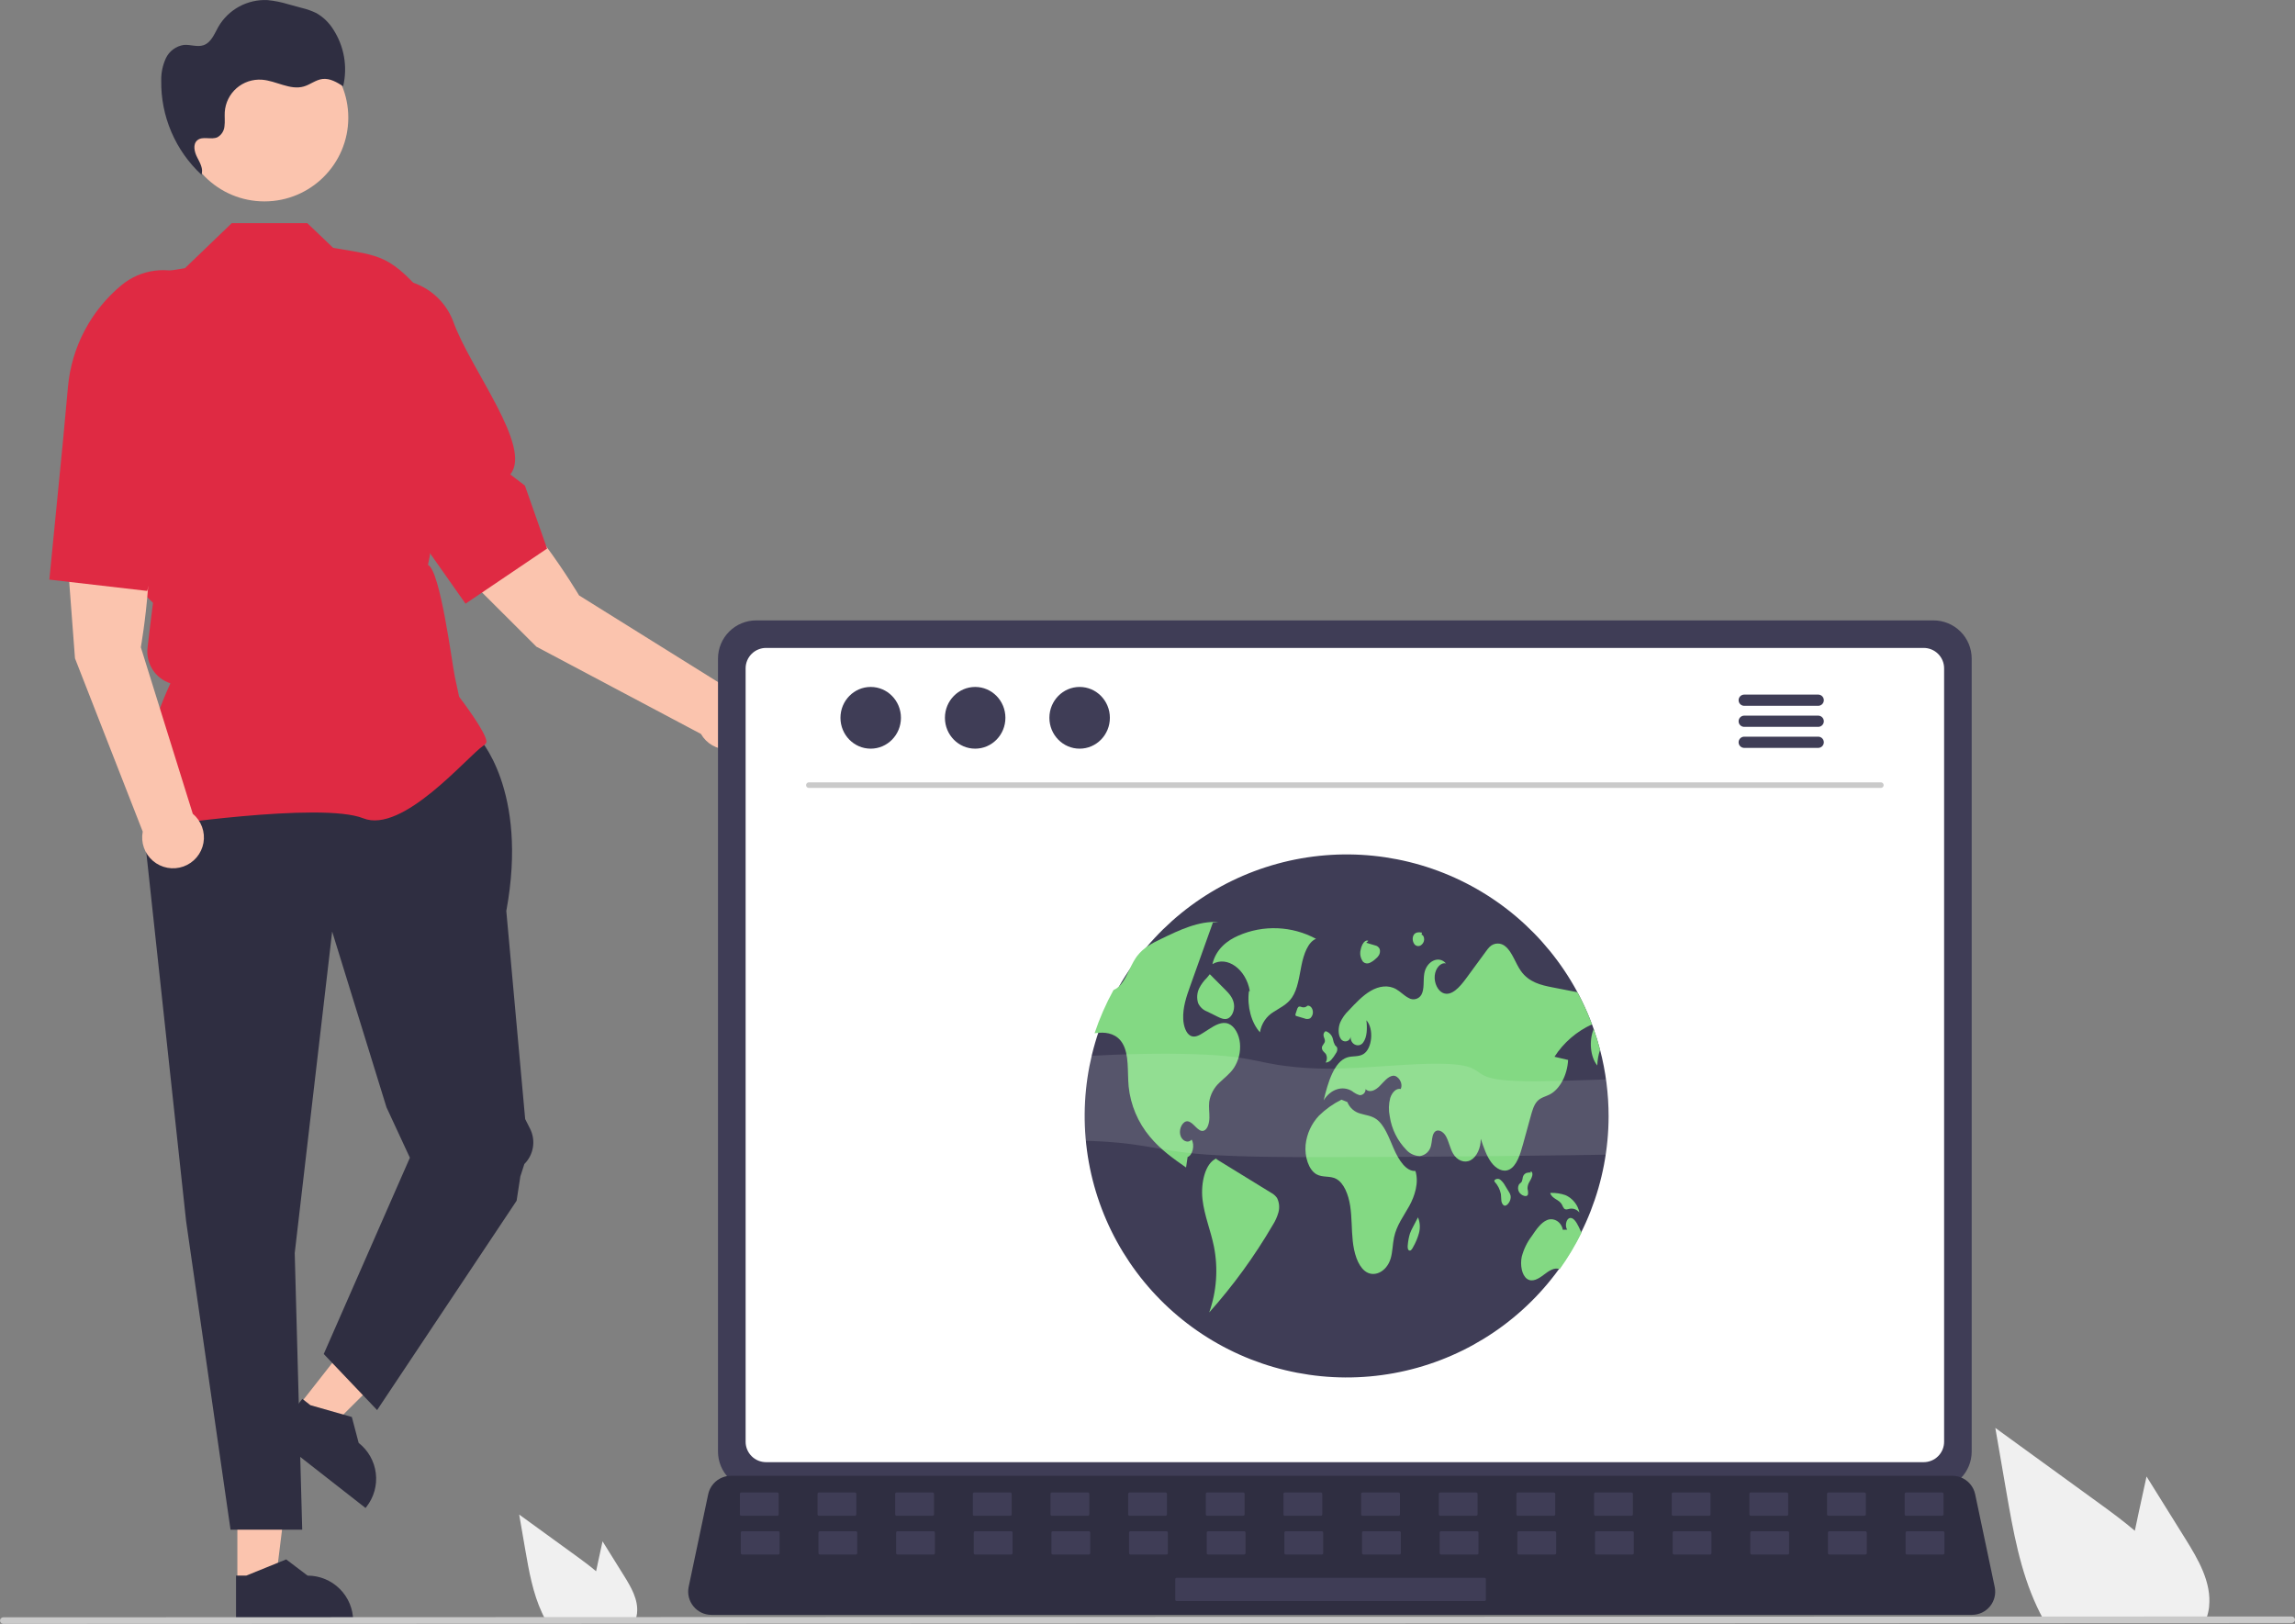 <svg width="424" height="300" viewBox="0 0 424 300" fill="none" xmlns="http://www.w3.org/2000/svg">
<rect x="0" y="0" width="424" height="300" fill="#808080" stroke="none"/>
<g clip-path="url(#clip0_202_392)">
<path d="M43.854 292.435L50.891 292.435L54.239 265.337L43.852 265.338L43.854 292.435Z" fill="#FBC4AE"/>
<path d="M43.606 299.764L65.248 299.763V299.49C65.247 297.26 64.36 295.121 62.78 293.545C61.2 291.968 59.058 291.082 56.824 291.082H56.824L52.871 288.088L45.495 291.082L43.606 291.082L43.606 299.764Z" fill="#2F2E41"/>
<path d="M55.219 259.651L60.759 263.982L80.134 244.712L71.957 238.318L55.219 259.651Z" fill="#FBC4AE"/>
<path d="M50.496 265.267L67.533 278.589L67.702 278.374C69.079 276.618 69.702 274.389 69.432 272.175C69.163 269.961 68.024 267.945 66.265 266.569L66.265 266.569L65.002 261.779L57.346 259.596L55.859 258.433L50.496 265.267Z" fill="#2F2E41"/>
<path d="M88.351 136.185C88.351 136.185 97.691 145.854 93.54 168.3L97.025 206.734L97.925 208.513C98.46 209.573 98.648 210.775 98.459 211.947C98.271 213.12 97.717 214.203 96.876 215.043L96.135 217.337L95.443 221.826L69.671 260.503L59.812 250.143L75.725 213.883L71.4 204.56L61.368 172.099L54.45 231.495L55.833 282.604H42.591L34.386 225.625L25.737 145.508L30.236 136.185H88.351Z" fill="#2F2E41"/>
<path d="M27.894 152.799L27.8 152.666C22.759 145.622 30.34 128.695 31.483 126.241C30.126 125.801 28.963 124.905 28.193 123.705C27.422 122.506 27.093 121.077 27.259 119.661L27.752 115.479L28.266 111.377L24.585 107.702L24.575 107.611L22.457 89.11L19.377 76.821C18.217 72.176 18.316 67.306 19.664 62.711C21.012 58.117 23.56 53.963 27.048 50.676L34.167 49.548L42.818 41.227H56.769L61.553 45.789C70.483 47.352 72.017 46.842 79.688 56.031L76.202 84.599L75.333 88.529L75.335 93.859L77.546 96.312C78.342 97.195 78.921 98.252 79.236 99.398C79.551 100.544 79.593 101.748 79.359 102.913L79.069 104.364C81.349 105.339 83.524 122.673 84.044 125.094L84.82 128.711C85.485 129.586 89.869 135.421 89.869 137.017C89.869 137.256 89.692 137.488 89.312 137.745C86.324 139.764 74.412 154.092 67.102 151.172C59.316 148.064 28.367 152.726 28.055 152.774L27.894 152.799Z" fill="#DF2A43"/>
<path d="M26.02 119.579C26.02 119.579 29.602 99.366 25.993 91.765L11.674 92.786L13.853 121.621L26.37 153.637C26.18 154.624 26.253 155.643 26.584 156.592C26.916 157.541 27.492 158.385 28.256 159.039C29.02 159.694 29.943 160.135 30.933 160.317C31.923 160.5 32.943 160.418 33.891 160.08C34.839 159.742 35.68 159.159 36.329 158.392C36.978 157.624 37.413 156.699 37.588 155.709C37.763 154.72 37.673 153.702 37.326 152.758C36.98 151.815 36.389 150.98 35.615 150.338L26.02 119.579Z" fill="#FBC4AE"/>
<path d="M11.675 81.045L12.561 71.411C12.894 67.786 13.943 64.261 15.646 61.042C17.348 57.822 19.672 54.97 22.483 52.65C24.23 51.219 26.342 50.304 28.582 50.009C30.822 49.714 33.1 50.05 35.159 50.98C37.941 52.258 40.133 54.544 41.291 57.374C42.45 60.204 42.489 63.368 41.4 66.226C38.09 74.89 39.285 84.053 32.833 85.17L33.534 88.499L27.189 109.169L9.118 107.079L11.675 81.045Z" fill="#DF2A43"/>
<path d="M106.984 109.999C106.984 109.999 96.496 92.343 88.793 88.93L78.606 99.025L99.095 119.467L129.499 135.591C129.999 136.463 130.721 137.188 131.592 137.691C132.463 138.195 133.451 138.46 134.458 138.458C135.464 138.457 136.452 138.19 137.322 137.685C138.192 137.179 138.912 136.453 139.409 135.579C139.907 134.706 140.164 133.717 140.155 132.712C140.146 131.707 139.87 130.723 139.357 129.859C138.843 128.995 138.11 128.282 137.231 127.792C136.352 127.303 135.359 127.054 134.353 127.071L106.984 109.999Z" fill="#FBC4AE"/>
<path d="M70.935 90.124L65.314 82.244C63.198 79.278 61.691 75.924 60.878 72.375C60.066 68.826 59.964 65.151 60.58 61.562C60.969 59.34 61.973 57.272 63.478 55.59C64.984 53.908 66.93 52.679 69.098 52.044C72.043 51.202 75.198 51.508 77.925 52.899C80.652 54.291 82.748 56.664 83.79 59.539C86.941 68.262 98.435 82.598 94.272 87.646L96.979 89.714L101.07 101.346L86.005 111.526L70.935 90.124Z" fill="#DF2A43"/>
<path d="M48.852 37.207C57.41 37.207 64.347 30.282 64.347 21.74C64.347 13.198 57.41 6.273 48.852 6.273C40.295 6.273 33.358 13.198 33.358 21.74C33.358 30.282 40.295 37.207 48.852 37.207Z" fill="#FBC4AE"/>
<path d="M37.606 32.642C37.472 32.523 37.344 32.397 37.213 32.275C37.208 32.288 37.207 32.301 37.202 32.313L37.606 32.642Z" fill="#2F2E41"/>
<path d="M61.55 5.407C60.78 4.17 59.713 3.143 58.447 2.42C57.581 2.001 56.672 1.68 55.735 1.461L53.283 0.793C52.026 0.405 50.734 0.145 49.425 0.018C47.607 -0.072 45.8 0.339 44.2 1.206C42.6 2.072 41.27 3.36 40.354 4.93C39.614 6.242 39.019 7.876 37.589 8.356C36.437 8.743 35.179 8.197 33.967 8.303C33.257 8.406 32.583 8.682 32.006 9.107C31.428 9.531 30.964 10.092 30.655 10.738C30.052 12.039 29.754 13.461 29.787 14.894C29.739 18.149 30.375 21.377 31.654 24.37C32.933 27.364 34.827 30.057 37.213 32.275C37.613 31.223 36.954 30.087 36.433 29.08C35.906 28.062 35.581 26.642 36.463 25.908C37.445 25.092 39.018 25.884 40.179 25.351C40.551 25.138 40.864 24.837 41.09 24.474C41.316 24.11 41.449 23.697 41.476 23.27C41.589 22.424 41.471 21.565 41.524 20.713C41.577 19.869 41.797 19.044 42.171 18.285C42.545 17.526 43.066 16.849 43.703 16.292C44.341 15.736 45.083 15.31 45.886 15.041C46.689 14.773 47.538 14.665 48.383 14.725C51.026 14.914 53.591 16.717 56.134 15.975C57.328 15.627 58.347 14.74 59.581 14.591C60.949 14.426 62.235 15.197 63.397 15.936C63.819 14.148 63.872 12.292 63.555 10.482C63.237 8.672 62.555 6.946 61.55 5.407Z" fill="#2F2E41"/>
<path d="M115.264 291.074L111.322 284.749L110.534 288.364C110.396 288.997 110.258 289.64 110.13 290.278C109.01 289.323 107.819 288.44 106.653 287.593C103.073 284.999 99.495 282.403 95.919 279.803L97.039 286.286C97.729 290.278 98.45 294.352 100.158 298.002C100.348 298.415 100.552 298.823 100.772 299.222H117.412C117.546 298.852 117.639 298.468 117.688 298.078C117.693 298.053 117.694 298.027 117.693 298.002C117.954 295.526 116.584 293.193 115.264 291.074Z" fill="#F0F0F0"/>
<path d="M403.724 284.243L396.573 272.771L395.144 279.327C394.894 280.475 394.643 281.642 394.411 282.799C392.38 281.067 390.219 279.465 388.104 277.928C381.611 273.225 375.121 268.514 368.634 263.798L370.665 275.558C371.917 282.799 373.225 290.188 376.323 296.809C376.667 297.559 377.038 298.3 377.437 299.022H407.62C407.863 298.351 408.031 297.655 408.121 296.948C408.129 296.902 408.132 296.855 408.13 296.809C408.603 292.318 406.117 288.086 403.724 284.243Z" fill="#F0F0F0"/>
<path d="M423.391 299.843L0.609 300C0.448 299.999 0.293 299.935 0.18 299.821C0.066 299.707 0.002 299.553 0.002 299.392C0.002 299.231 0.066 299.077 0.18 298.963C0.293 298.849 0.448 298.785 0.609 298.784L423.391 298.627C423.553 298.628 423.707 298.692 423.821 298.806C423.935 298.92 423.999 299.074 423.999 299.235C423.999 299.396 423.935 299.55 423.821 299.664C423.707 299.778 423.553 299.843 423.391 299.843Z" fill="#CACACA"/>
<path d="M132.65 121.647V268.168C132.652 270.036 133.396 271.826 134.718 273.146C136.041 274.467 137.834 275.209 139.705 275.211H357.214C359.085 275.209 360.878 274.467 362.201 273.146C363.524 271.826 364.267 270.036 364.269 268.168V121.647C364.264 119.781 363.52 117.994 362.197 116.675C360.875 115.357 359.083 114.615 357.214 114.613H139.705C137.836 114.615 136.044 115.357 134.722 116.675C133.4 117.994 132.655 119.781 132.65 121.647Z" fill="#3F3D56"/>
<path d="M137.753 123.47V266.361C137.755 267.359 138.153 268.315 138.86 269.02C139.566 269.726 140.524 270.123 141.524 270.125H355.404C356.404 270.123 357.362 269.726 358.068 269.02C358.775 268.315 359.173 267.359 359.174 266.361V123.47C359.174 122.471 358.777 121.513 358.071 120.806C357.364 120.099 356.405 119.701 355.404 119.699H141.524C140.523 119.701 139.564 120.099 138.857 120.806C138.151 121.513 137.754 122.471 137.753 123.47Z" fill="white"/>
<path d="M128.102 296.744C128.5 297.243 129.007 297.645 129.583 297.92C130.16 298.196 130.791 298.337 131.43 298.334H364.332C364.969 298.333 365.598 298.19 366.172 297.917C366.747 297.643 367.254 297.244 367.655 296.751C368.056 296.257 368.342 295.68 368.492 295.062C368.642 294.444 368.652 293.8 368.521 293.178L364.906 276.035C364.756 275.336 364.433 274.686 363.967 274.143C363.501 273.6 362.906 273.182 362.237 272.928C361.753 272.738 361.237 272.641 360.717 272.641H135.031C134.511 272.641 133.995 272.738 133.51 272.928C132.841 273.182 132.247 273.6 131.781 274.143C131.314 274.686 130.992 275.336 130.842 276.035L127.227 293.178C127.098 293.8 127.11 294.443 127.261 295.06C127.413 295.677 127.7 296.252 128.102 296.744Z" fill="#2F2E41"/>
<path d="M352.138 280.025H358.812C358.95 280.025 359.062 279.913 359.062 279.776V275.978C359.062 275.84 358.95 275.728 358.812 275.728H352.138C352.001 275.728 351.889 275.84 351.889 275.978V279.776C351.889 279.913 352.001 280.025 352.138 280.025Z" fill="#3F3D56"/>
<path d="M337.792 280.025H344.466C344.604 280.025 344.716 279.913 344.716 279.776V275.978C344.716 275.84 344.604 275.728 344.466 275.728H337.792C337.654 275.728 337.543 275.84 337.543 275.978V279.776C337.543 279.913 337.654 280.025 337.792 280.025Z" fill="#3F3D56"/>
<path d="M323.446 280.025H330.119C330.257 280.025 330.369 279.913 330.369 279.776V275.978C330.369 275.84 330.257 275.728 330.119 275.728H323.446C323.308 275.728 323.196 275.84 323.196 275.978V279.776C323.196 279.913 323.308 280.025 323.446 280.025Z" fill="#3F3D56"/>
<path d="M309.099 280.025H315.773C315.911 280.025 316.022 279.913 316.022 279.776V275.978C316.022 275.84 315.911 275.728 315.773 275.728H309.099C308.961 275.728 308.849 275.84 308.849 275.978V279.776C308.849 279.913 308.961 280.025 309.099 280.025Z" fill="#3F3D56"/>
<path d="M294.752 280.025H301.426C301.564 280.025 301.676 279.913 301.676 279.776V275.978C301.676 275.84 301.564 275.728 301.426 275.728H294.752C294.614 275.728 294.503 275.84 294.503 275.978V279.776C294.503 279.913 294.614 280.025 294.752 280.025Z" fill="#3F3D56"/>
<path d="M280.406 280.025H287.08C287.218 280.025 287.33 279.913 287.33 279.776V275.978C287.33 275.84 287.218 275.728 287.08 275.728H280.406C280.268 275.728 280.156 275.84 280.156 275.978V279.776C280.156 279.913 280.268 280.025 280.406 280.025Z" fill="#3F3D56"/>
<path d="M266.059 280.025H272.733C272.871 280.025 272.983 279.913 272.983 279.776V275.978C272.983 275.84 272.871 275.728 272.733 275.728H266.059C265.921 275.728 265.81 275.84 265.81 275.978V279.776C265.81 279.913 265.921 280.025 266.059 280.025Z" fill="#3F3D56"/>
<path d="M251.713 280.025H258.387C258.524 280.025 258.636 279.913 258.636 279.776V275.978C258.636 275.84 258.524 275.728 258.387 275.728H251.713C251.575 275.728 251.463 275.84 251.463 275.978V279.776C251.463 279.913 251.575 280.025 251.713 280.025Z" fill="#3F3D56"/>
<path d="M237.366 280.025H244.04C244.178 280.025 244.29 279.913 244.29 279.776V275.978C244.29 275.84 244.178 275.728 244.04 275.728H237.366C237.229 275.728 237.117 275.84 237.117 275.978V279.776C237.117 279.913 237.229 280.025 237.366 280.025Z" fill="#3F3D56"/>
<path d="M223.02 280.025H229.694C229.832 280.025 229.943 279.913 229.943 279.776V275.978C229.943 275.84 229.832 275.728 229.694 275.728H223.02C222.882 275.728 222.77 275.84 222.77 275.978V279.776C222.77 279.913 222.882 280.025 223.02 280.025Z" fill="#3F3D56"/>
<path d="M208.673 280.025H215.347C215.485 280.025 215.597 279.913 215.597 279.776V275.978C215.597 275.84 215.485 275.728 215.347 275.728H208.673C208.535 275.728 208.423 275.84 208.423 275.978V279.776C208.423 279.913 208.535 280.025 208.673 280.025Z" fill="#3F3D56"/>
<path d="M194.327 280.025H201.001C201.139 280.025 201.25 279.913 201.25 279.776V275.978C201.25 275.84 201.139 275.728 201.001 275.728H194.327C194.189 275.728 194.077 275.84 194.077 275.978V279.776C194.077 279.913 194.189 280.025 194.327 280.025Z" fill="#3F3D56"/>
<path d="M179.98 280.025H186.654C186.792 280.025 186.904 279.913 186.904 279.776V275.978C186.904 275.84 186.792 275.728 186.654 275.728H179.98C179.842 275.728 179.731 275.84 179.731 275.978V279.776C179.731 279.913 179.842 280.025 179.98 280.025Z" fill="#3F3D56"/>
<path d="M165.634 280.025H172.307C172.445 280.025 172.557 279.913 172.557 279.776V275.978C172.557 275.84 172.445 275.728 172.307 275.728H165.634C165.496 275.728 165.384 275.84 165.384 275.978V279.776C165.384 279.913 165.496 280.025 165.634 280.025Z" fill="#3F3D56"/>
<path d="M151.287 280.025H157.961C158.099 280.025 158.21 279.913 158.21 279.776V275.978C158.21 275.84 158.099 275.728 157.961 275.728H151.287C151.149 275.728 151.037 275.84 151.037 275.978V279.776C151.037 279.913 151.149 280.025 151.287 280.025Z" fill="#3F3D56"/>
<path d="M136.941 280.025H143.615C143.752 280.025 143.864 279.913 143.864 279.776V275.978C143.864 275.84 143.752 275.728 143.615 275.728H136.941C136.803 275.728 136.691 275.84 136.691 275.978V279.776C136.691 279.913 136.803 280.025 136.941 280.025Z" fill="#3F3D56"/>
<path d="M352.308 287.186H358.982C359.12 287.186 359.232 287.074 359.232 286.937V283.139C359.232 283.001 359.12 282.89 358.982 282.89H352.308C352.17 282.89 352.059 283.001 352.059 283.139V286.937C352.059 287.074 352.17 287.186 352.308 287.186Z" fill="#3F3D56"/>
<path d="M337.962 287.186H344.636C344.773 287.186 344.885 287.074 344.885 286.937V283.139C344.885 283.001 344.773 282.89 344.636 282.89H337.962C337.824 282.89 337.712 283.001 337.712 283.139V286.937C337.712 287.074 337.824 287.186 337.962 287.186Z" fill="#3F3D56"/>
<path d="M323.615 287.186H330.289C330.427 287.186 330.539 287.074 330.539 286.937V283.139C330.539 283.001 330.427 282.89 330.289 282.89H323.615C323.477 282.89 323.365 283.001 323.365 283.139V286.937C323.365 287.074 323.477 287.186 323.615 287.186Z" fill="#3F3D56"/>
<path d="M309.268 287.186H315.942C316.08 287.186 316.192 287.074 316.192 286.937V283.139C316.192 283.001 316.08 282.89 315.942 282.89H309.268C309.13 282.89 309.019 283.001 309.019 283.139V286.937C309.019 287.074 309.13 287.186 309.268 287.186Z" fill="#3F3D56"/>
<path d="M294.922 287.186H301.596C301.734 287.186 301.846 287.074 301.846 286.937V283.139C301.846 283.001 301.734 282.89 301.596 282.89H294.922C294.784 282.89 294.672 283.001 294.672 283.139V286.937C294.672 287.074 294.784 287.186 294.922 287.186Z" fill="#3F3D56"/>
<path d="M280.575 287.186H287.249C287.387 287.186 287.499 287.074 287.499 286.937V283.139C287.499 283.001 287.387 282.89 287.249 282.89H280.575C280.438 282.89 280.326 283.001 280.326 283.139V286.937C280.326 287.074 280.438 287.186 280.575 287.186Z" fill="#3F3D56"/>
<path d="M266.229 287.186H272.903C273.041 287.186 273.152 287.074 273.152 286.937V283.139C273.152 283.001 273.041 282.89 272.903 282.89H266.229C266.091 282.89 265.979 283.001 265.979 283.139V286.937C265.979 287.074 266.091 287.186 266.229 287.186Z" fill="#3F3D56"/>
<path d="M251.882 287.186H258.556C258.694 287.186 258.806 287.074 258.806 286.937V283.139C258.806 283.001 258.694 282.89 258.556 282.89H251.882C251.744 282.89 251.632 283.001 251.632 283.139V286.937C251.632 287.074 251.744 287.186 251.882 287.186Z" fill="#3F3D56"/>
<path d="M237.536 287.186H244.21C244.348 287.186 244.459 287.074 244.459 286.937V283.139C244.459 283.001 244.348 282.89 244.21 282.89H237.536C237.398 282.89 237.286 283.001 237.286 283.139V286.937C237.286 287.074 237.398 287.186 237.536 287.186Z" fill="#3F3D56"/>
<path d="M223.189 287.186H229.863C230.001 287.186 230.113 287.074 230.113 286.937V283.139C230.113 283.001 230.001 282.89 229.863 282.89H223.189C223.051 282.89 222.94 283.001 222.94 283.139V286.937C222.94 287.074 223.051 287.186 223.189 287.186Z" fill="#3F3D56"/>
<path d="M208.842 287.186H215.516C215.654 287.186 215.766 287.074 215.766 286.937V283.139C215.766 283.001 215.654 282.89 215.516 282.89H208.842C208.705 282.89 208.593 283.001 208.593 283.139V286.937C208.593 287.074 208.705 287.186 208.842 287.186Z" fill="#3F3D56"/>
<path d="M194.496 287.186H201.17C201.308 287.186 201.42 287.074 201.42 286.937V283.139C201.42 283.001 201.308 282.89 201.17 282.89H194.496C194.358 282.89 194.247 283.001 194.247 283.139V286.937C194.247 287.074 194.358 287.186 194.496 287.186Z" fill="#3F3D56"/>
<path d="M180.15 287.186H186.824C186.961 287.186 187.073 287.074 187.073 286.937V283.139C187.073 283.001 186.961 282.89 186.824 282.89H180.15C180.012 282.89 179.9 283.001 179.9 283.139V286.937C179.9 287.074 180.012 287.186 180.15 287.186Z" fill="#3F3D56"/>
<path d="M165.803 287.186H172.477C172.615 287.186 172.727 287.074 172.727 286.937V283.139C172.727 283.001 172.615 282.89 172.477 282.89H165.803C165.665 282.89 165.553 283.001 165.553 283.139V286.937C165.553 287.074 165.665 287.186 165.803 287.186Z" fill="#3F3D56"/>
<path d="M151.457 287.186H158.131C158.269 287.186 158.38 287.074 158.38 286.937V283.139C158.38 283.001 158.269 282.89 158.131 282.89H151.457C151.319 282.89 151.207 283.001 151.207 283.139V286.937C151.207 287.074 151.319 287.186 151.457 287.186Z" fill="#3F3D56"/>
<path d="M137.11 287.186H143.784C143.922 287.186 144.034 287.074 144.034 286.937V283.139C144.034 283.001 143.922 282.89 143.784 282.89H137.11C136.972 282.89 136.86 283.001 136.86 283.139V286.937C136.86 287.074 136.972 287.186 137.11 287.186Z" fill="#3F3D56"/>
<path d="M217.379 295.779H274.266C274.404 295.779 274.516 295.667 274.516 295.53V291.732C274.516 291.594 274.404 291.482 274.266 291.482H217.379C217.241 291.482 217.129 291.594 217.129 291.732V295.53C217.129 295.667 217.241 295.779 217.379 295.779Z" fill="#3F3D56"/>
<path d="M297.188 206.257C297.164 218.319 292.621 229.936 284.452 238.824C276.283 247.712 265.078 253.229 253.042 254.288C241.005 255.348 229.006 251.875 219.405 244.551C209.804 237.227 203.294 226.583 201.156 214.711C199.017 202.839 201.405 190.598 207.85 180.394C214.294 170.191 224.329 162.763 235.982 159.571C247.635 156.379 260.062 157.653 270.821 163.144C281.58 168.635 289.892 177.945 294.123 189.244C294.229 189.527 294.332 189.811 294.432 190.098V190.1C294.879 191.359 295.272 192.642 295.612 193.948C296.662 197.967 297.191 202.103 297.188 206.257Z" fill="#3F3D56"/>
<path d="M243.133 173.44C240.943 172.258 238.512 171.591 236.025 171.489C233.538 171.388 231.06 171.854 228.781 172.854C226.775 173.726 224.662 175.29 223.992 178.114C226.7 176.519 230.204 179.039 230.901 183.081L230.738 183.126C230.37 185.926 231.192 188.975 232.782 190.711C232.9 189.928 233.192 189.181 233.636 188.524C234.079 187.867 234.664 187.317 235.347 186.914C236.516 186.147 237.808 185.59 238.7 184.272C239.757 182.709 240.026 180.426 240.446 178.343C240.866 176.26 241.663 174.021 243.133 173.44Z" fill="#83D983"/>
<path d="M227.978 197.269C227.228 198.393 226.227 199.099 225.328 199.977C224.291 200.919 223.61 202.189 223.401 203.573C223.287 204.552 223.463 205.546 223.439 206.535C223.414 207.524 223.084 208.637 222.41 208.883C221.346 209.267 220.534 207.294 219.44 207.156C218.572 207.048 217.789 208.413 218.041 209.597C218.293 210.78 219.476 211.304 220.155 210.531C220.77 211.561 220.336 213.428 219.413 213.744C219.316 214.393 219.219 215.039 219.124 215.687C216.79 214.058 214.433 212.401 212.449 210.015C210.242 207.384 208.873 204.155 208.518 200.741C208.261 197.999 208.643 194.862 207.381 192.751C206.372 191.062 204.639 190.689 203.08 190.795C202.796 190.814 202.509 190.846 202.225 190.881C203.144 188.124 204.312 185.456 205.714 182.91C206.031 182.774 206.326 182.591 206.588 182.367C208.039 181.137 208.683 178.649 209.861 176.927C209.937 176.816 210.015 176.708 210.096 176.603C211.301 175.033 212.914 174.225 214.473 173.474C217.925 171.801 221.476 170.107 225.12 170.339L224.083 170.439C222.873 173.822 221.662 177.206 220.45 180.589C220.266 181.107 220.08 181.627 219.893 182.148C219.205 184.072 218.496 186.12 218.601 188.274C218.664 189.549 219.108 190.911 219.952 191.349C220.74 191.754 221.601 191.257 222.361 190.765C222.683 190.56 223.003 190.354 223.325 190.146C224.481 189.403 225.761 188.641 226.982 189.138C228.1 189.592 228.925 191.108 229.082 192.743C229.226 194.332 228.838 195.924 227.978 197.269Z" fill="#83D983"/>
<path d="M234.853 220.367C231.477 218.292 228.101 216.217 224.725 214.142L224.782 213.995C222.684 214.793 221.812 218.517 222.159 221.563C222.506 224.609 223.682 227.331 224.276 230.299C225.077 234.36 224.775 238.561 223.4 242.467C227.839 237.495 231.768 232.091 235.127 226.336C235.596 225.611 235.954 224.82 236.188 223.988C236.435 223.103 236.347 222.157 235.94 221.332C235.663 220.925 235.29 220.593 234.853 220.367Z" fill="#83D983"/>
<path d="M221.529 182.618C221.133 183.468 221.072 184.435 221.358 185.328C221.691 186.047 222.295 186.606 223.039 186.882L224.904 187.805C225.525 188.112 226.194 188.422 226.826 188.17C227.589 187.865 228.118 186.671 227.982 185.562C227.836 184.383 227.091 183.571 226.402 182.88C225.438 181.913 224.474 180.946 223.51 179.979L222.967 180.644C222.379 181.216 221.893 181.884 221.529 182.618Z" fill="#83D983"/>
<path d="M287.189 195.229C288.028 195.426 288.867 195.623 289.706 195.82C289.56 198.65 288.155 201.268 286.271 202.216C285.486 202.611 284.612 202.757 283.962 203.495C283.375 204.165 283.077 205.208 282.804 206.205C282.324 207.945 281.845 209.685 281.366 211.425C280.852 213.301 280.191 215.384 278.854 216.06C277.706 216.641 276.394 215.93 275.511 214.738C274.629 213.547 274.09 211.944 273.568 210.382C273.6 212.085 272.807 213.755 271.684 214.347C270.558 214.938 269.188 214.403 268.435 213.082C267.894 212.133 267.669 210.882 267.139 209.92C266.608 208.958 265.496 208.407 264.916 209.31C264.535 209.91 264.583 210.828 264.394 211.59C264.298 212.096 264.048 212.56 263.676 212.917C263.304 213.274 262.831 213.506 262.32 213.582C261.851 213.571 261.389 213.465 260.963 213.271C260.536 213.076 260.153 212.797 259.838 212.45C258.181 210.757 257.101 208.584 256.755 206.243C256.52 205.12 256.55 203.958 256.842 202.849C257.175 201.798 257.979 200.987 258.777 201.187C259.302 200.079 258.266 198.609 257.332 198.739C256.395 198.869 255.661 199.871 254.893 200.641C254.127 201.411 253.055 201.971 252.283 201.206C252.292 201.351 252.271 201.497 252.221 201.634C252.171 201.771 252.093 201.896 251.992 202.001C251.891 202.107 251.769 202.19 251.634 202.246C251.5 202.302 251.355 202.33 251.209 202.327C250.696 202.18 250.219 201.928 249.809 201.587C248.042 200.487 245.798 201.217 244.542 203.297C245.327 199.963 246.477 196.137 248.889 195.353C249.874 195.031 250.949 195.296 251.88 194.74C253.528 193.753 253.861 190.027 252.438 188.49C252.619 189.943 252.584 191.64 251.815 192.635C251.046 193.629 249.433 192.98 249.53 191.511C249.508 191.717 249.422 191.912 249.282 192.066C249.143 192.221 248.958 192.327 248.754 192.37C248.551 192.414 248.338 192.391 248.148 192.307C247.958 192.222 247.799 192.08 247.695 191.9C247.183 191.121 247.227 189.849 247.589 188.919C247.963 188.077 248.5 187.317 249.168 186.682C250.453 185.306 251.758 183.915 253.247 183.05C254.738 182.185 256.46 181.894 257.954 182.753C258.742 183.207 259.435 183.963 260.239 184.363C260.431 184.483 260.646 184.562 260.87 184.597C261.094 184.632 261.323 184.622 261.543 184.567C261.762 184.512 261.969 184.413 262.15 184.277C262.331 184.141 262.483 183.97 262.597 183.774C263.195 182.726 262.913 181.169 263.135 179.859C263.533 177.543 265.853 176.459 267.139 177.989C266.178 177.743 265.184 178.878 265.065 180.253C264.943 181.629 265.639 183.018 266.57 183.434C268.135 184.126 269.667 182.385 270.85 180.775C272.084 179.089 273.32 177.403 274.558 175.719C274.756 175.432 274.978 175.163 275.222 174.914C275.609 174.537 276.126 174.321 276.667 174.31C277.209 174.298 277.734 174.493 278.137 174.854C279.387 175.873 279.975 177.962 281.001 179.399C282.49 181.488 284.717 181.996 286.791 182.402C288.336 182.701 289.883 183.003 291.43 183.307C292.462 185.222 293.362 187.206 294.124 189.243C291.286 190.535 288.879 192.612 287.189 195.229Z" fill="#83D983"/>
<path d="M295.613 193.948C295.296 194.881 295.122 195.857 295.098 196.842C293.772 195.226 293.561 192.197 294.432 190.1C294.879 191.359 295.272 192.642 295.613 193.948Z" fill="#83D983"/>
<path d="M292.185 227.741C291.026 230.092 289.677 232.345 288.152 234.478C287.178 234.062 286.13 234.805 285.218 235.502C284.265 236.231 283.12 236.942 282.143 236.277C281.144 235.596 280.822 233.691 281.139 232.181C281.503 230.787 282.139 229.48 283.012 228.333C283.824 227.122 284.693 225.866 285.822 225.396C286.953 224.926 288.407 225.59 288.737 227.195L289.538 227.168C289.089 226.552 289.324 225.277 289.928 225.052C290.624 224.79 291.227 225.744 291.639 226.587C291.823 226.968 292.01 227.352 292.185 227.741Z" fill="#83D983"/>
<path d="M261.499 216.327C259.777 216.436 258.412 214.319 257.506 212.237C256.599 210.155 255.772 207.774 254.218 206.714C253.33 206.109 252.318 206.025 251.355 205.732C250.809 205.594 250.303 205.329 249.88 204.957C249.457 204.585 249.129 204.118 248.923 203.595L247.831 203.154C246.303 203.917 244.903 204.913 243.683 206.107C242.289 207.585 241.42 209.481 241.211 211.501C241.003 213.683 241.773 216.117 243.213 216.937C244.351 217.585 245.676 217.177 246.828 217.77C248.268 218.511 249.123 220.664 249.447 222.79C249.77 224.915 249.688 227.125 249.92 229.274C250.151 231.424 250.789 233.661 252.11 234.763C253.762 236.141 256.187 234.996 256.929 232.486C257.292 231.255 257.28 229.866 257.552 228.588C258.031 226.338 259.323 224.669 260.348 222.823C261.374 220.977 262.181 218.47 261.499 216.327Z" fill="#83D983"/>
<path d="M244.48 194.215C244.641 194.363 244.791 194.522 244.929 194.691C245.072 194.937 245.145 195.217 245.14 195.501C245.135 195.785 245.053 196.062 244.901 196.303C245.109 196.291 245.312 196.237 245.497 196.143C245.682 196.049 245.846 195.917 245.978 195.757C246.292 195.4 246.568 195.011 246.803 194.597C246.913 194.455 246.991 194.291 247.033 194.117C247.075 193.942 247.08 193.761 247.046 193.585C246.965 193.353 246.772 193.254 246.637 193.08C246.45 192.739 246.323 192.369 246.26 191.985C246.185 191.626 246.011 191.295 245.758 191.028C245.505 190.762 245.183 190.571 244.827 190.478L244.913 190.495C244.766 190.582 244.65 190.712 244.582 190.868C244.513 191.024 244.495 191.198 244.53 191.365C244.582 191.702 244.799 191.982 244.778 192.326C244.747 192.821 244.251 193.053 244.221 193.547C244.216 193.795 244.309 194.035 244.48 194.215Z" fill="#83D983"/>
<path d="M241.53 185.812L241.537 185.81C241.59 185.762 241.639 185.71 241.684 185.654L241.53 185.812Z" fill="#83D983"/>
<path d="M242.046 188.133C242.253 187.952 242.406 187.717 242.489 187.455C242.571 187.193 242.58 186.913 242.514 186.647C242.389 186.084 241.946 185.706 241.538 185.81C241.419 185.93 241.272 186.018 241.11 186.066C240.948 186.113 240.777 186.119 240.612 186.082C240.36 186.017 240.083 185.85 239.864 186.04C239.738 186.182 239.651 186.353 239.609 186.537C239.527 186.785 239.446 187.034 239.365 187.282C239.327 187.371 239.317 187.47 239.337 187.565C239.352 187.603 239.377 187.636 239.409 187.662C239.442 187.687 239.48 187.704 239.52 187.71C240.007 187.854 240.493 187.997 240.979 188.14C241.147 188.217 241.329 188.256 241.514 188.255C241.698 188.254 241.88 188.212 242.046 188.133Z" fill="#83D983"/>
<path d="M278.763 220.18C278.538 219.813 278.313 219.445 278.089 219.078C277.868 218.652 277.566 218.274 277.2 217.964C277.119 217.896 277.026 217.846 276.926 217.815C276.825 217.784 276.72 217.774 276.616 217.784C276.511 217.795 276.41 217.826 276.318 217.876C276.225 217.926 276.144 217.994 276.079 218.076L276.106 218.286C276.708 218.93 277.118 219.729 277.291 220.593C277.342 220.969 277.324 221.357 277.369 221.734C277.374 221.909 277.413 222.081 277.484 222.241C277.556 222.401 277.658 222.545 277.786 222.665C278.14 222.901 278.555 222.553 278.807 222.128C279.032 221.78 279.134 221.365 279.094 220.952C279.038 220.675 278.925 220.412 278.763 220.18Z" fill="#83D983"/>
<path d="M282.29 220.658C282.333 220.314 282.305 219.965 282.208 219.632C282.192 219.182 282.311 218.737 282.551 218.356C282.789 217.996 282.97 217.601 283.086 217.185C283.135 216.996 283.126 216.796 283.06 216.612C282.986 216.445 282.806 216.369 282.702 216.501L282.923 216.643C282.625 216.59 282.318 216.605 282.026 216.687C281.859 216.75 281.71 216.853 281.591 216.986C281.473 217.12 281.388 217.279 281.345 217.452C281.308 217.722 281.249 217.988 281.167 218.247C281.035 218.518 280.779 218.608 280.619 218.845C280.509 219.056 280.454 219.291 280.458 219.528C280.462 219.765 280.525 219.998 280.641 220.205C280.843 220.544 281.163 220.795 281.54 220.911C281.811 221.008 282.166 221.013 282.29 220.658Z" fill="#83D983"/>
<path d="M288.571 222.55C288.668 222.804 288.799 223.044 288.96 223.263C289.26 223.566 289.669 223.38 290.034 223.306C290.365 223.254 290.704 223.292 291.015 223.417C291.326 223.541 291.597 223.748 291.8 224.014C291.659 223.309 291.35 222.649 290.9 222.089C290.45 221.528 289.872 221.084 289.214 220.793C288.359 220.497 287.459 220.357 286.554 220.377L286.4 220.417C286.794 221.561 288.03 221.535 288.571 222.55Z" fill="#83D983"/>
<path d="M261.97 224.89L261.972 224.895L262.017 224.808L261.97 224.89Z" fill="#83D983"/>
<path d="M261.017 226.731C260.809 227.107 260.63 227.499 260.482 227.903C260.286 228.557 260.156 229.229 260.095 229.908C260.046 230.295 260.032 230.789 260.274 230.977C260.344 231.023 260.428 231.042 260.511 231.031C260.594 231.02 260.67 230.979 260.724 230.916C260.859 230.774 260.969 230.61 261.051 230.432C261.527 229.612 261.898 228.735 262.152 227.822C262.418 226.853 262.355 225.823 261.972 224.895C261.654 225.507 261.335 226.119 261.017 226.731Z" fill="#83D983"/>
<path d="M251.825 177.682C251.977 177.83 252.168 177.93 252.376 177.97C252.583 178.011 252.798 177.99 252.994 177.91C253.4 177.733 253.772 177.487 254.094 177.184C254.361 176.987 254.588 176.741 254.761 176.458C254.857 176.289 254.918 176.103 254.941 175.911C254.965 175.718 254.95 175.523 254.898 175.336C254.823 175.157 254.704 175 254.552 174.88C254.4 174.76 254.219 174.68 254.027 174.649C253.488 174.489 252.948 174.33 252.408 174.17L252.798 173.818C252.397 173.603 251.952 174.003 251.701 174.497C251.54 174.82 251.428 175.165 251.368 175.521C251.282 175.893 251.279 176.279 251.358 176.652C251.437 177.025 251.597 177.376 251.825 177.682Z" fill="#83D983"/>
<path d="M261.356 174.488C261.508 174.655 261.718 174.759 261.944 174.777C262.17 174.795 262.394 174.727 262.571 174.586C262.724 174.472 262.851 174.327 262.943 174.16C263.036 173.994 263.092 173.81 263.109 173.62C263.147 173.196 262.937 172.725 262.637 172.688L262.706 172.291C262.128 172.187 261.417 172.166 261.108 172.867C261.004 173.135 260.971 173.426 261.015 173.71C261.058 173.995 261.176 174.263 261.356 174.488Z" fill="#83D983"/>
<path d="M347.498 145.567H149.429C149.294 145.564 149.164 145.508 149.069 145.411C148.975 145.314 148.921 145.184 148.921 145.049C148.921 144.913 148.975 144.783 149.069 144.686C149.164 144.589 149.294 144.533 149.429 144.53H347.498C347.634 144.533 347.763 144.589 347.858 144.686C347.953 144.783 348.006 144.913 348.006 145.049C348.006 145.184 347.953 145.314 347.858 145.411C347.763 145.508 347.634 145.564 347.498 145.567Z" fill="#CACACA"/>
<path d="M160.861 138.311C163.947 138.311 166.448 135.758 166.448 132.609C166.448 129.46 163.947 126.908 160.861 126.908C157.776 126.908 155.274 129.46 155.274 132.609C155.274 135.758 157.776 138.311 160.861 138.311Z" fill="#3F3D56"/>
<path d="M180.162 138.311C183.247 138.311 185.749 135.758 185.749 132.609C185.749 129.46 183.247 126.908 180.162 126.908C177.076 126.908 174.575 129.46 174.575 132.609C174.575 135.758 177.076 138.311 180.162 138.311Z" fill="#3F3D56"/>
<path d="M199.462 138.311C202.548 138.311 205.049 135.758 205.049 132.609C205.049 129.46 202.548 126.908 199.462 126.908C196.376 126.908 193.875 129.46 193.875 132.609C193.875 135.758 196.376 138.311 199.462 138.311Z" fill="#3F3D56"/>
<path d="M335.932 128.321H322.222C321.951 128.326 321.692 128.438 321.501 128.631C321.311 128.825 321.205 129.086 321.205 129.357C321.205 129.628 321.311 129.889 321.501 130.083C321.692 130.276 321.951 130.388 322.222 130.393H335.932C336.204 130.388 336.463 130.276 336.653 130.083C336.843 129.889 336.95 129.628 336.95 129.357C336.95 129.086 336.843 128.825 336.653 128.631C336.463 128.438 336.204 128.326 335.932 128.321Z" fill="#3F3D56"/>
<path d="M335.932 132.21H322.222C321.951 132.216 321.692 132.327 321.501 132.521C321.311 132.715 321.205 132.975 321.205 133.247C321.205 133.518 321.311 133.779 321.501 133.972C321.692 134.166 321.951 134.278 322.222 134.283H335.932C336.204 134.278 336.463 134.166 336.653 133.972C336.843 133.779 336.95 133.518 336.95 133.247C336.95 132.975 336.843 132.715 336.653 132.521C336.463 132.327 336.204 132.216 335.932 132.21Z" fill="#3F3D56"/>
<path d="M335.932 136.095H322.222C321.951 136.101 321.692 136.212 321.501 136.406C321.311 136.6 321.205 136.86 321.205 137.132C321.205 137.403 321.311 137.663 321.501 137.857C321.692 138.051 321.951 138.162 322.222 138.168H335.932C336.204 138.162 336.463 138.051 336.653 137.857C336.843 137.663 336.95 137.403 336.95 137.132C336.95 136.86 336.843 136.6 336.653 136.406C336.463 136.212 336.204 136.101 335.932 136.095Z" fill="#3F3D56"/>
<g opacity="0.35">
<path opacity="0.35" d="M352.746 208.652C355.934 207.265 349.468 206.457 342.133 206.192C334.799 205.926 325.925 205.941 321.238 205.185C316.704 204.455 317.038 203.156 316.657 201.979C316.276 200.802 314.533 199.595 307.459 199.333C298.644 199.007 284.107 200.262 277.453 199.509C271.243 198.806 274.934 196.601 265.879 196.516C260.709 196.468 254.048 197.195 248.294 197.37C244.216 197.547 240.13 197.334 236.092 196.735C233.288 196.277 231.335 195.695 228.179 195.29C219.893 194.227 203.681 194.584 189.212 195.947C174.743 197.31 162.34 199.544 155.345 201.757C148.35 203.97 146.418 206.148 148.047 207.995C149.088 209.175 151.75 210.278 158.208 210.752C170.289 211.639 191.796 210.112 204.279 210.919C211.236 211.369 214.322 212.483 220.426 213.093C226.984 213.749 236.585 213.783 246.017 213.768C265.656 213.735 285.797 213.534 306.335 213.165C314.914 213.01 323.902 212.81 333.03 212.074C342.158 211.339 351.469 209.92 353.395 208.591" fill="white"/>
</g>
</g>
<defs>
<clipPath id="clip0_202_392">
<rect width="424" height="300" fill="white"/>
</clipPath>
</defs>
</svg>
